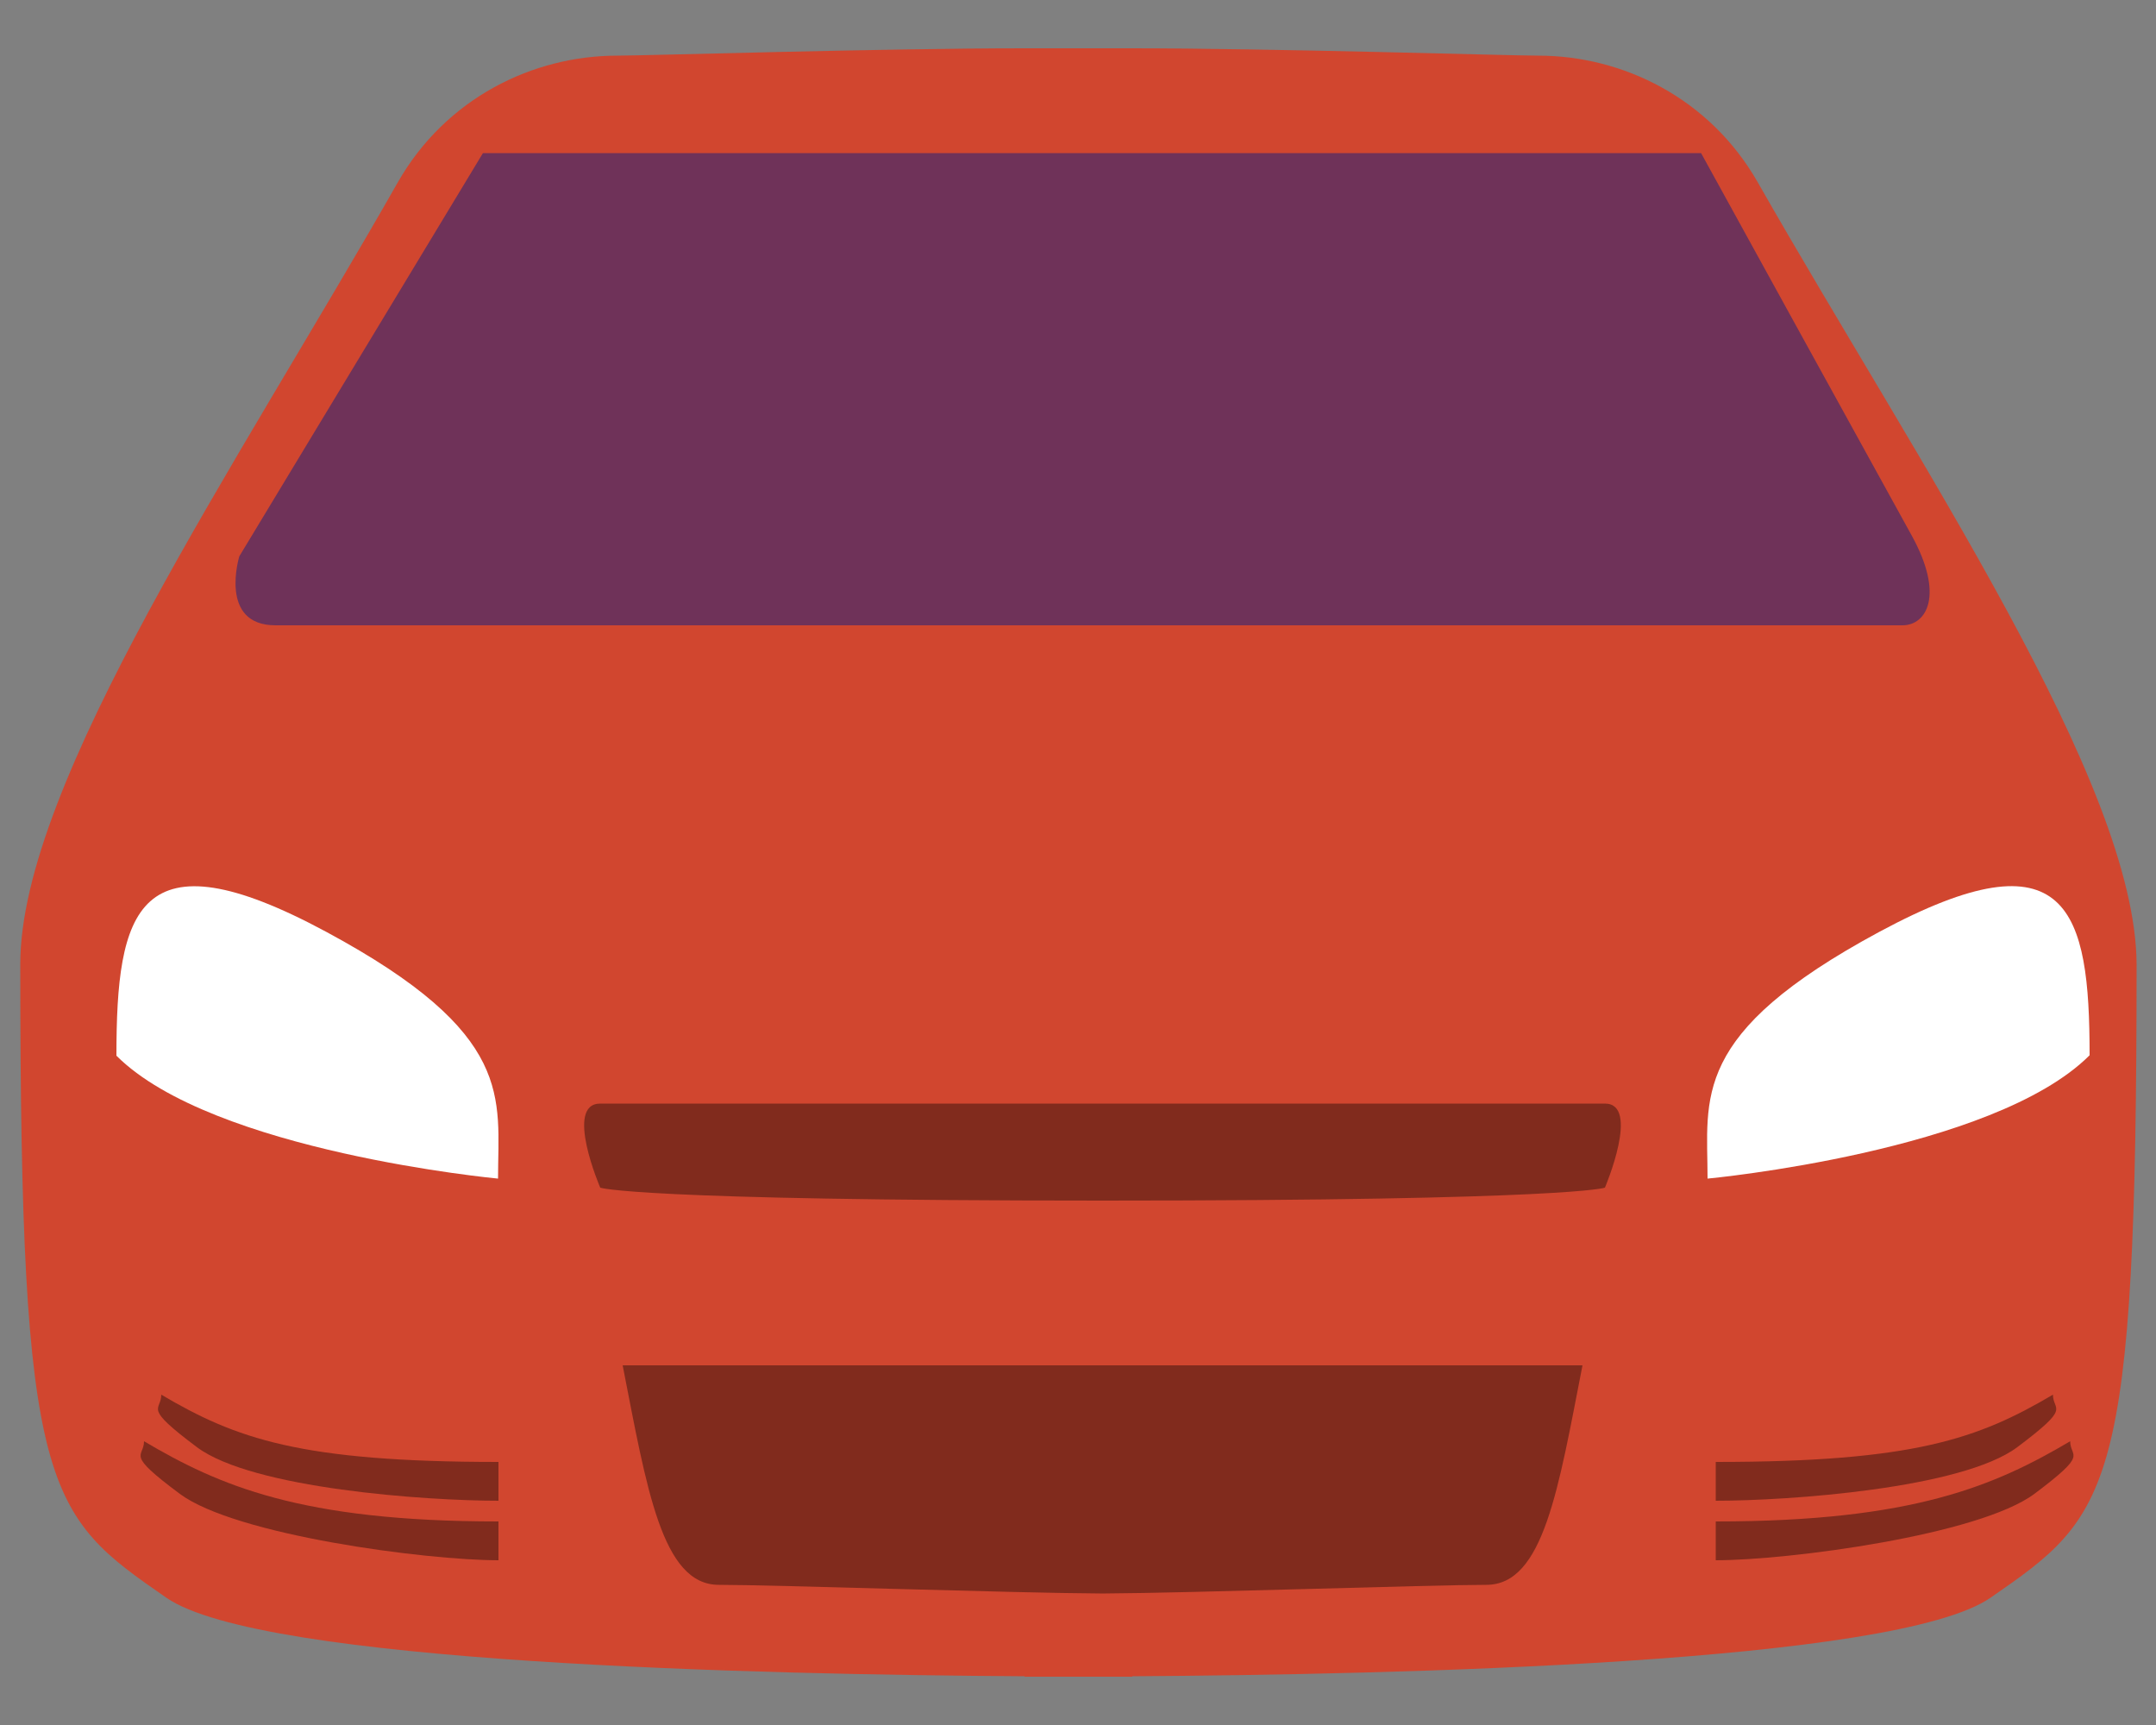<?xml version="1.0" encoding="utf-8"?>
<!-- Generator: Adobe Illustrator 18.1.1, SVG Export Plug-In . SVG Version: 6.00 Build 0)  -->
<svg version="1.1" id="Layer_1" xmlns="http://www.w3.org/2000/svg" xmlns:xlink="http://www.w3.org/1999/xlink" x="0px" y="0px"
	 viewBox="0 0 500 400" enable-background="new 0 0 500 400" xml:space="preserve">
<rect x="0" y="0" width="500" height="400" fill="#808080" stroke="none"/>
<g>
	<path fill="#D1462F" d="M407.6,42.2c-11.1-19.4-31.2-29.3-50.9-29.3c-6.7,0-61.3-1.7-94.3-1.7c-14.6,0-24.9,0-24.9,0
		c-32.9,0-87.5,1.7-94.3,1.7c-19.7,0-39.8,9.9-50.9,29.3C55,107.8,4.7,181.5,4.7,223.6c0,122.9,6,127.6,33.9,146.9
		c22,15.2,137.3,17.8,199,18.2v0.1c3.6,0,7.8,0,12.5,0c4.7,0,8.9,0,12.5,0v-0.1c61.6-0.4,177-3,199-18.2
		c27.9-19.3,33.9-24,33.9-146.9C495.3,181.5,445,107.8,407.6,42.2z"/>
	<path opacity="0.6" fill="#2D2675" d="M250,35.5H112L55.5,129c0,0-4.9,16,8.4,16s373.1,0,377.3,0c5.6,0,9.8-7,2.1-20.9
		s-48.8-88.6-48.8-88.6H250z"/>
	<path opacity="0.38" d="M372.2,255.9H255.7H139.2c-8.4,0,0,19.5,0,19.5s7.7,3,116.5,3c108.8,0,116.5-3,116.5-3
		S380.5,255.9,372.2,255.9z"/>
	<path fill="#FFFFFF" d="M115.5,273.3c0-18.8,4.2-33.5-39.8-57.2S27,211.3,27,244.8C49.3,267.1,115.5,273.3,115.5,273.3z"/>
	<path fill="#FFFFFF" d="M396,273.3c0-18.8-4.2-33.5,39.8-57.2s48.8-4.9,48.8,28.6C462.2,267.1,396,273.3,396,273.3z"/>
	<path opacity="0.38" d="M256.7,316.6h-2H144.4c5.6,28.6,9.1,50.9,22.3,50.9c13,0,68.6,1.9,88.3,2v0c0.2,0,0.4,0,0.7,0
		c0.2,0,0.4,0,0.7,0v0c19.7-0.1,75.4-2,88.3-2c13.3,0,16.7-22.3,22.3-50.9H256.7z"/>
	<path opacity="0.38" d="M115.6,361.8c-16.8,0-61-5.8-73.9-15.4s-8.3-8.3-8.3-12.2c17.3,10.2,36.2,18.6,82.2,18.6V361.8z"/>
	<path opacity="0.38" d="M115.6,348c-16.8,0-57-2.8-69.9-12.4c-12.8-9.6-8.3-8.3-8.3-12.2c17.3,10.2,32.2,15.6,78.2,15.6V348z"/>
	<path opacity="0.38" d="M397.9,361.8c16.8,0,61-5.8,73.9-15.4c12.8-9.6,8.3-8.3,8.3-12.2c-17.3,10.2-36.2,18.6-82.2,18.6V361.8z"/>
	<path opacity="0.38" d="M397.9,348c16.8,0,57-2.8,69.9-12.4c12.8-9.6,8.3-8.3,8.3-12.2c-17.3,10.2-32.2,15.6-78.2,15.6V348z"/>
</g>
</svg>
